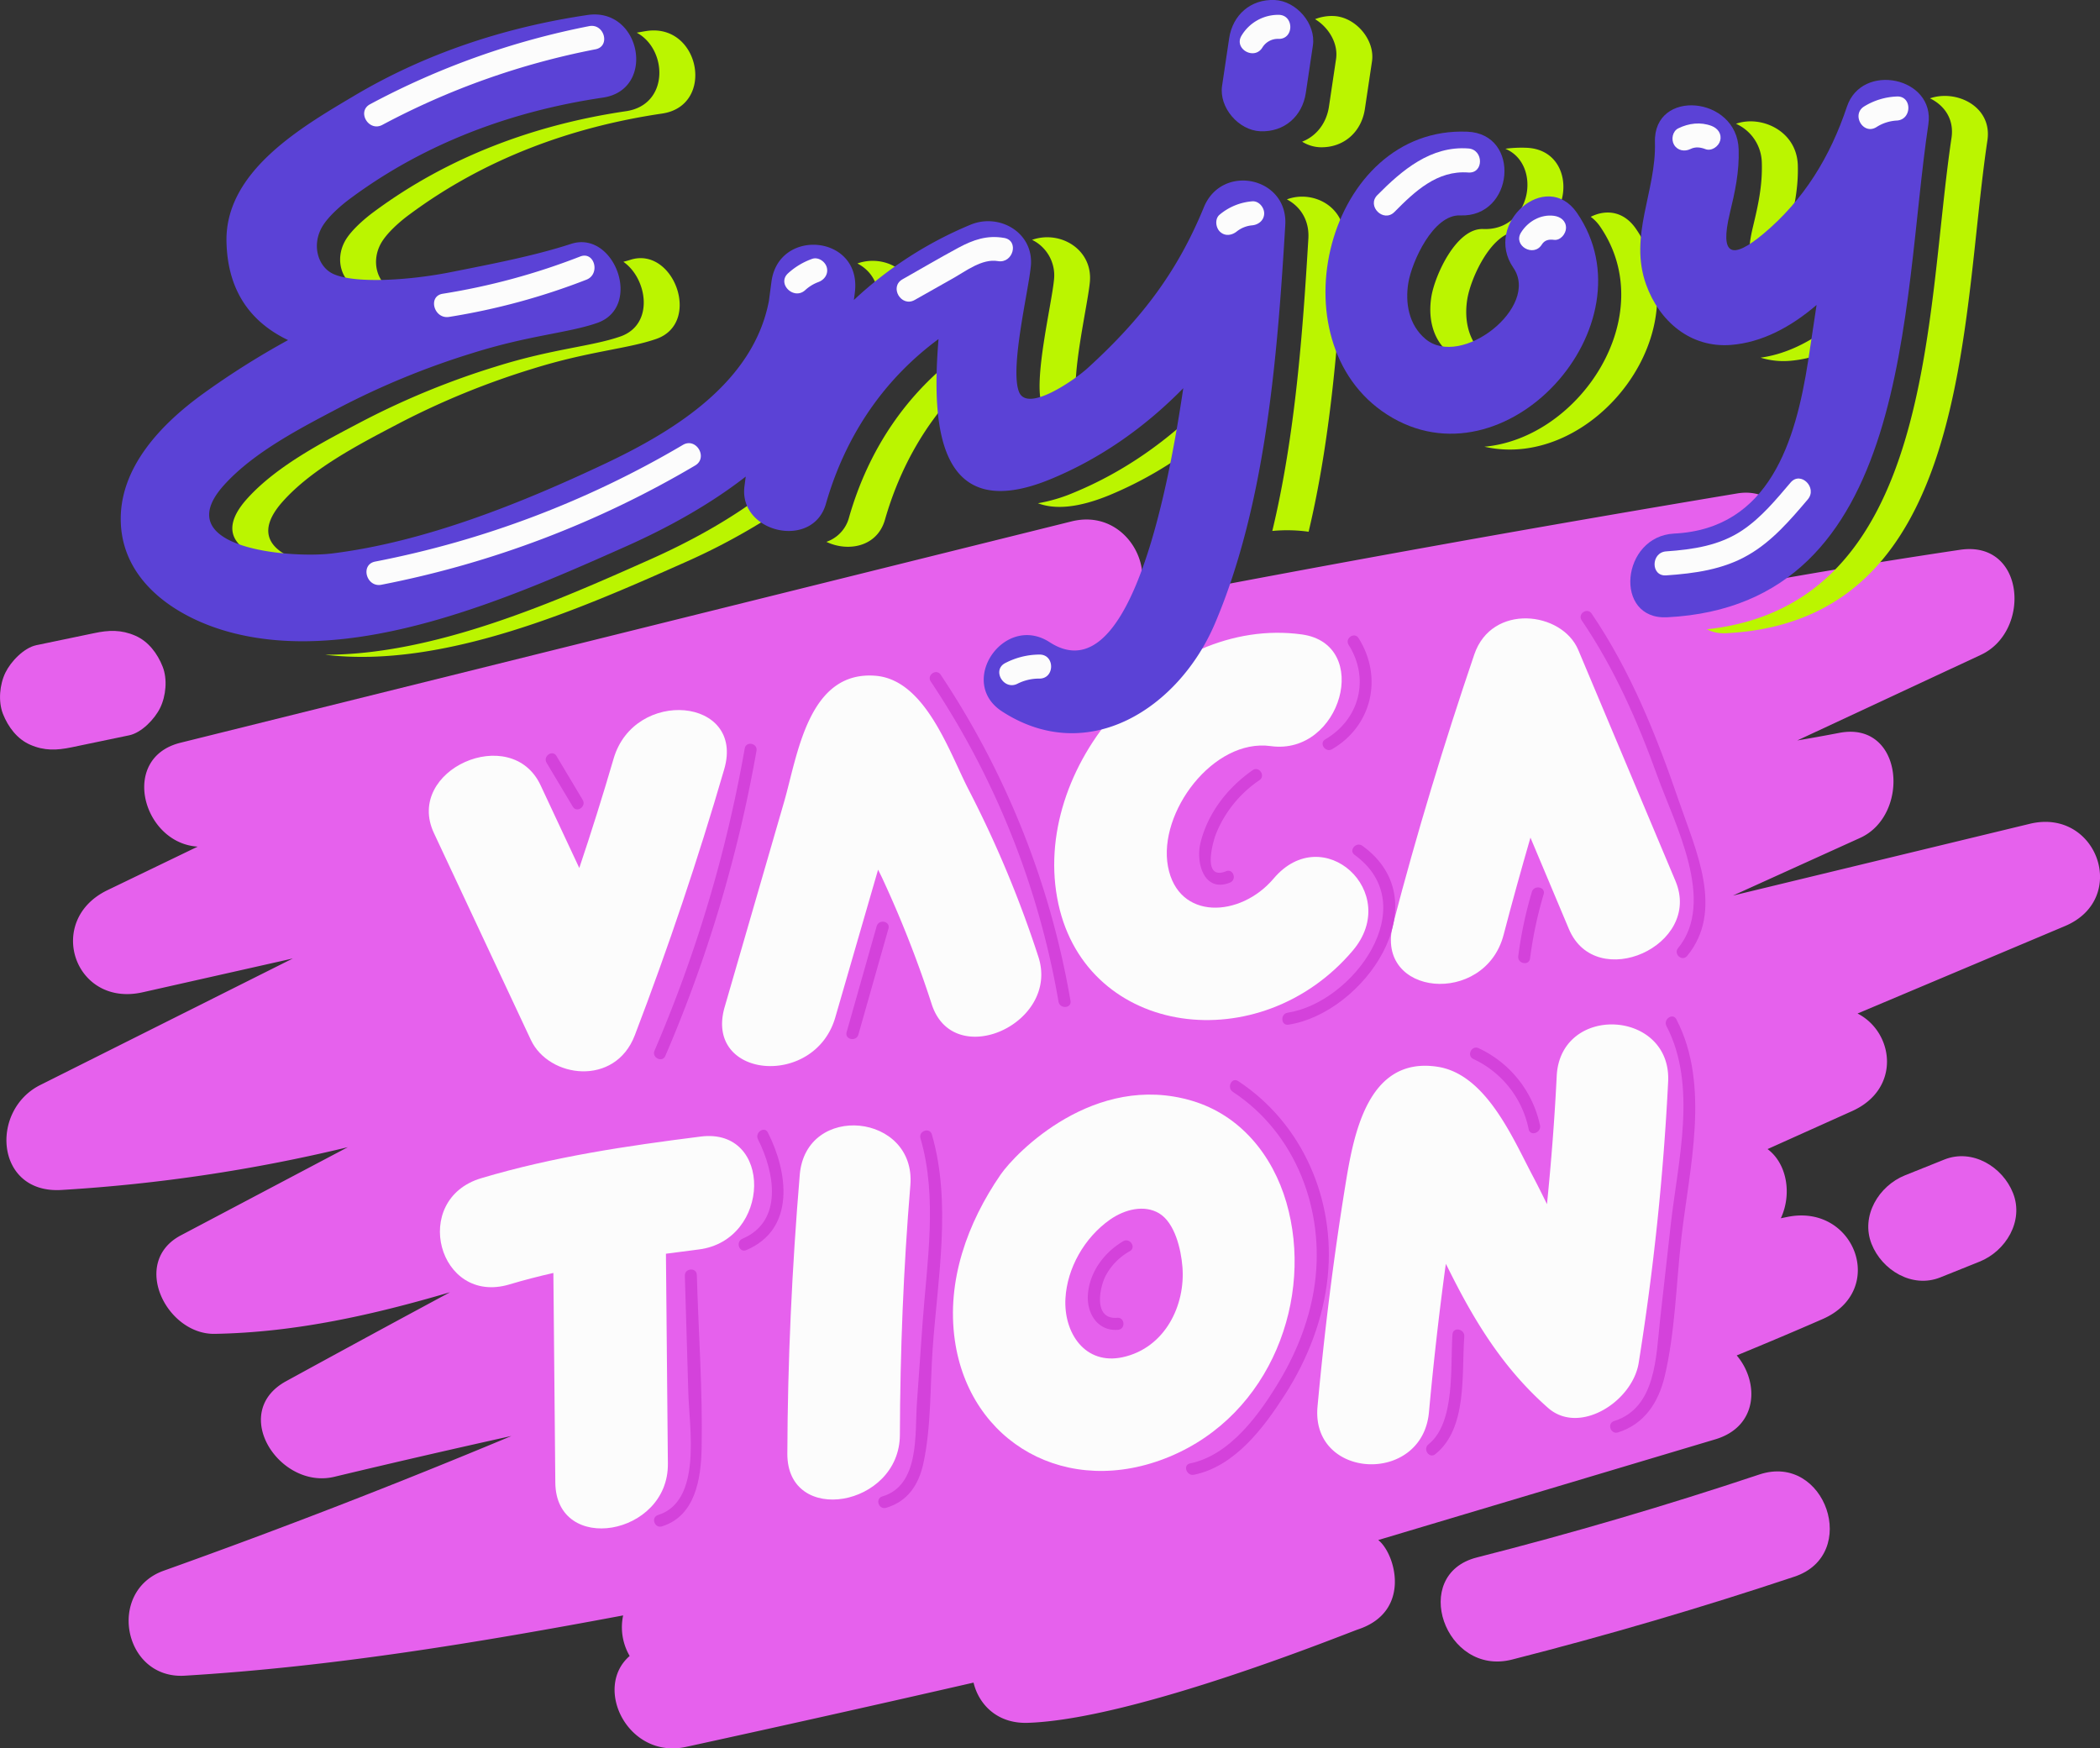 <svg xmlns="http://www.w3.org/2000/svg" width="1080" height="899.18" viewBox="0 0 1080 899.18"><rect x="0" y="0" width="1080" height="899.18" fill="#333333" stroke="none"/><g id="Layer_2" data-name="Layer 2"><g id="Summer_text01_249985296"><g id="Summer_text01_249985296-2" data-name="Summer_text01_249985296"><path d="M1043.9 423.68 891.23 460.59l65.43-29.67c26-11.78 22.4-60.4-10.78-54q-10.77 2.07-21.56 3.89l94.47-44.05c25.92-12.08 22.84-59-10.78-54q-45.28 6.75-90.37 14.64c11-17.48.63-47.77-24.2-43.63q-155 25.85-309.27 55.59c10.94-18.27-6.1-47.91-33.07-41.21L92.78 382c-31.45 7.81-19.34 51.68 8.89 53.42L55.29 457.8c-32.24 15.53-17.1 60.45 18.08 52.53l77.23-17.39L20.74 558C-5.4 571.05-2.42 614 31.53 612a840.27 840.27.0 0 0 147.33-22L93 635.34c-26 13.75-7.42 51.09 17.44 50.66 41.67-.73 81.59-9.81 121-21.4q-42.22 22.71-84.27 45.73c-29.45 16.09-3.39 55.93 24.75 49.19q45.47-10.9 91.11-21-88.46 37-178.82 69.28c-29.39 10.47-20.83 55.9 10.78 54 75.94-4.57 150.82-17 225.48-31a29.31 29.31.0 0 0 3.36 20.86c-19 16.47-.72 53.23 28.94 46.77q74-16.14 147.91-33.07c2.77 11.49 12.39 21.17 27.79 20.69 55.17-1.72 164.35-46.18 170-48.07 27.78-9.26 19.13-39.09 10.34-45.94l173.36-51.8c22.23-6.64 22.53-29.59 11-43.15 14.79-6.09 29.53-12.29 44.2-18.71 33.45-14.66 16.46-59.55-18.09-52.53l-3.42.69c5.73-12.28 3.28-28-6.83-35.57l43.49-19.55c25.32-11.38 21.56-40.55 2.79-50.18l106.75-45C1095.24 462.18 1078.49 415.32 1043.9 423.68z" fill="#e661ed"/><path d="M315.57 390.17q-8.26 28.27-17.65 56.24L278 403.83c-15.1-32.22-70.07-7.88-54.83 24.64L273 534.79c9.27 19.79 43.35 24.16 53.47-2.35q25.88-67.71 46-136.88C383.22 358.65 326.25 353.6 315.57 390.17z" fill="#fcfcfc"/><path d="M534 492a570.47 570.47.0 0 0-35.79-85.75c-10-19.31-22.24-56.69-48-58.71-34.67-2.72-40.05 41.06-47 65q-15.26 52.67-30.52 105.33c-10.7 36.94 46.27 42 56.88 5.39l20.34-70.22 1.68-5.78c.69 1.45 1.44 2.87 2.12 4.33a569.24 569.24.0 0 1 25.5 65C490.45 551.05 545.28 526.39 534 492z" fill="#fcfcfc"/><path d="M655 451.85c-17.08 20.17-49.15 21.7-54.34-6.26-5.14-27.75 23.36-65.95 52.86-61.87 36.25 5 52.29-52.41 16-57.43-71.59-9.9-140.52 68.32-125.2 138.64 14.93 68.52 103.81 80.18 151.44 23.91C721 458.93 680.45 421.72 655 451.85z" fill="#fcfcfc"/><path d="M861.68 453.11q-25-59.43-50-118.85c-8.38-19.92-44.49-24.12-53.48 2.35-15.59 45.93-29.64 92.15-41.79 138.79-9.69 37.16 47.25 42.3 56.87 5.39 4.36-16.72 9-33.38 13.81-50l19.77 47C820.75 510.78 875.66 486.34 861.68 453.11z" fill="#fcfcfc"/><path d="M360.35 584.53c-37.87 4.79-75.55 10.29-112.84 21.41-36.66 10.94-22.06 65.54 14.47 54.64 7.51-2.25 15-4.17 22.61-5.9q.51 53.91 1 107.83c.36 37.36 58.25 27.44 57.89-9.72q-.51-54-1-108 8.43-1.12 16.89-2.19C396.64 637.9 397.7 579.79 360.35 584.53z" fill="#fcfcfc"/><path d="M411.3 604.24c-4 47.92-6.23 95.71-6.38 143.39-.13 37.41 57.76 27.44 57.88-9.71.14-42.67 1.81-85.41 5.38-128.28C471.27 572.47 414.42 566.77 411.3 604.24z" fill="#fcfcfc"/><path d="M661.58 618.45c-7.11-24.46-23.74-44.93-48.52-52.31-50.22-14.94-90.74 26.7-98.54 38.07-16.91 24.64-27.81 54.37-23.48 84.95 7.49 53 57.94 81.75 110.3 60.06C654 727.43 675.73 667.21 661.58 618.45zM577.42 698c-19.35 4.22-30.5-12.46-29.47-30.32.89-15.37 9.62-31.07 22.84-40.38 7.81-5.5 17.82-7.78 25.31-3.3 8.07 4.83 11.27 18.37 12 27.49C609.74 671.41 599.08 693.26 577.42 698z" fill="#fcfcfc"/><path d="M800.59 553.44c-1.08 22-2.79 43.91-5 65.86-2.37-4.83-4.74-9.63-7.21-14.3-10.45-19.77-24.15-52.55-49.09-56.37-36.49-5.58-43.39 36.11-47.59 62.16-6.05 37.51-10.67 75.06-14.12 112.62s53.85 40.47 57.31 2.9c2.25-24.56 5-49.11 8.31-73.66.12-.9.28-1.79.4-2.68 1.88 3.79 3.78 7.57 5.73 11.31 12.57 24.09 26.58 45 46.83 62.81 16.08 14.16 43.41-3.23 46.6-23.21A1334.07 1334.07.0 0 0 857.9 556.34C859.74 519.17 802.45 516 800.59 553.44z" fill="#fcfcfc"/><path d="M299.67 411.38l-13.48-22.57c-2-3.41-7.12.09-5.09 3.49l13.48 22.57C296.62 418.28 301.71 414.79 299.67 411.38z" fill="#d442db"/><path d="M383 384.94a699.6 699.6.0 0 1-46.38 155.4c-1.56 3.64 4 6.36 5.55 2.7a706.65 706.65.0 0 0 46.88-156.89C389.74 382.23 383.69 381 383 384.94z" fill="#d442db"/><path d="M450.86 476.35q-7.73 27.25-15.46 54.52c-1.08 3.83 5 5 6.06 1.21q7.73-27.26 15.46-54.52C458 473.73 451.94 472.55 450.86 476.35z" fill="#d442db"/><path d="M483.77 347c-2.2-3.3-7.31.18-5.1 3.49a426.29 426.29.0 0 1 65.71 164.65c.66 3.88 6.83 3.52 6.16-.39A434.09 434.09.0 0 0 483.77 347z" fill="#d442db"/><path d="M644.21 396.1c-12.87 9-23.12 22.08-26.85 37.53-2.43 10.06 1.85 25.65 15.21 20.28 3.67-1.48 1.69-7.32-2-5.84-12.74 5.12-6.5-15.77-5.44-18.57a57.85 57.85.0 0 1 5.62-11 61.07 61.07.0 0 1 17-17.28C651 398.93 647.48 393.82 644.21 396.1z" fill="#d442db"/><path d="M698.69 328.17c-2.12-3.36-7.22.13-5.1 3.49 11 17.43 5.58 38.31-12 48.56-3.43 2 .06 7.08 3.49 5.09C705.68 373.31 711.33 348.23 698.69 328.17z" fill="#d442db"/><path d="M700.67 435c-3.19-2.31-7.25 2.34-4 4.68 35.84 26-.85 76-34.44 81.15-3.9.59-3.54 6.76.39 6.16C701 521.17 741.15 464.33 700.67 435z" fill="#d442db"/><path d="M787.82 458.72a208.33 208.33.0 0 0-7 33c-.51 3.92 5.54 5.15 6.06 1.21a208.3 208.3.0 0 1 7-33C795 456.11 788.94 454.94 787.82 458.72z" fill="#d442db"/><path d="M863.58 412.39c-11.59-33.88-24.85-67.11-45.05-96.86-2.23-3.28-7.34.19-5.1 3.49 16.86 24.83 28.86 52.11 39 80.26 9 24.88 30.16 64.49 10.57 88.34-2.52 3.07 2.15 7.11 4.68 4C886.9 468.27 872.05 437.15 863.58 412.39z" fill="#d442db"/><path d="M358.37 655.71c-.12-4-6.28-3.58-6.16.38L354 716.5c.52 18 7.14 55.57-15.59 62.68-3.8 1.19-1.78 7 2 5.84 17.25-5.4 20.1-24.46 20.43-40.25C361.41 715.18 359.22 685.29 358.37 655.71z" fill="#d442db"/><path d="M394.92 582.48c-1.79-3.53-6.88.0-5.1 3.49 8.36 16.45 13.36 42-8 51.11-3.64 1.54-1.66 7.39 2 5.84C409.28 632.11 405.27 602.87 394.92 582.48z" fill="#d442db"/><path d="M479.24 583.44c-1.11-3.82-6.95-1.8-5.84 2 8.92 30.66 3.27 63.91 1.05 95.23l-2.88 40.69c-1.13 16 1.6 42.54-17.84 48.26-3.81 1.13-1.79 7 2 5.84 10.95-3.22 16.69-11.68 19.1-22.64 4.16-19 3.47-40 4.83-59.32C482.22 657.64 489.46 618.58 479.24 583.44z" fill="#d442db"/><path d="M577.62 638.38c-9.75 5.75-17.25 15.78-18.12 27.32-.73 9.63 4.93 19.06 15.48 18.21 4-.32 3.57-6.49-.39-6.17-12.29 1-9.24-15.22-6-21.55a31.42 31.42.0 0 1 12.47-12.72C584.53 641.46 581 636.37 577.62 638.38z" fill="#d442db"/><path d="M636.76 556c-3.32-2.18-6 3.39-2.71 5.55 32.48 21.34 47.27 60.82 42.14 98.68-2.37 17.48-8.92 34.38-17.9 49.5-10.24 17.24-25.52 38.65-46.24 42.9-3.88.79-1.84 6.62 2 5.83 21-4.29 35.8-24.08 46.77-41.18 11.7-18.25 19.79-39 22-60.68C686.85 617.25 670.07 577.91 636.76 556z" fill="#d442db"/><path d="M747 686.17c-1.22 16.14 1.67 45.46-12.34 56.62-3.09 2.46.37 7.58 3.49 5.09 16.7-13.3 13.47-41.49 14.91-60.5C753.38 683.46 747.32 682.22 747 686.17z" fill="#d442db"/><path d="M792 578.73a56.78 56.78.0 0 0-31.56-39.64c-3.6-1.69-6.31 3.85-2.71 5.55a51 51 0 0 1 28.44 36.1C787 584.62 792.79 582.57 792 578.73z" fill="#d442db"/><path d="M862.13 524.22c-1.83-3.51-6.91.0-5.09 3.49 16 30.61 5.83 69.74 2.18 102.32l-5.49 49c-2.1 18.67-2 45-23.63 51.82-3.79 1.19-1.78 7 2 5.84 13.56-4.26 20.78-15.33 24-28.75 5.4-22.72 5.92-47.39 8.52-70.57C868.64 601.23 879.88 558.27 862.13 524.22z" fill="#d442db"/><path d="M570.66 254.62a197.84 197.84.0 0 0 46.45-27.28c1.21-7 2.32-13.91 3.34-20.75-19.41 19.84-42.34 36.11-68.27 46.79a82.38 82.38.0 0 1-18.39 5.44C542.49 262.1 554.43 261.3 570.66 254.62z" fill="#bbf500"/><path d="M451.74 155.55c-.13 1.95-.45 3.8-.66 5.71a199.5 199.5.0 0 1 17.6-14.49c-4.41-10.93-17.37-15-27.73-11.27C447.55 138.92 452.37 145.65 451.74 155.55z" fill="#bbf500"/><path d="M542.06 143.83c-1.22 12.85-10.87 52.44-6.11 64.66 2.27 5.81 10.15 3.72 18-.38-3.54-13.7 5.39-50.7 6.55-63.05 1.58-16.71-15.17-26.81-29.72-21.71A20.33 20.33.0 0 1 542.06 143.83z" fill="#bbf500"/><path d="M570.22 338.5c-6.9-4.46-13.88-4.43-19.72-1.87.41.24.83.37 1.24.64 7.52 4.87 14.36 5.31 20.59 2.43C571.63 339.31 570.93 339 570.22 338.5z" fill="#bbf500"/><path d="M394.78 256.93c.22-1.62.44-3.25.65-4.88-18.79 14.66-40.38 26.5-61.8 36-47.48 21.14-109.89 48.82-166.53 48.67 61.2 7.45 132.29-24 185-47.44A329.8 329.8.0 0 0 395.73 266 19.09 19.09.0 0 1 394.78 256.93z" fill="#bbf500"/><path d="M494.58 181.32c-28 20.6-47.78 49.37-57.93 84.78A18.12 18.12.0 0 1 425 278.67c11 5.26 26.07 2.73 30.11-11.34 7.61-26.54 20.64-49.35 38.47-67.78C493.73 193.49 494.09 187.36 494.58 181.32z" fill="#bbf500"/><path d="M672.87 122.71c-2.85 47.89-6.72 101.14-18.54 150.36a80.33 80.33.0 0 1 18.67.4c11.67-49 15.51-101.91 18.34-149.53 1.06-17.79-16.24-26.39-29.51-21.4C668.54 106.08 673.44 113 672.87 122.71z" fill="#bbf500"/><path d="M322 57.18c-46.84 6.9-91.37 23.37-129.62 51.69-5 3.68-12.13 9.84-15.07 15.33-5.07 9.44-1.58 20 5.84 23.58 5.15 2.46 14.29 3.37 24.86 3.17a28.26 28.26.0 0 1-6.38-1.94c-7.42-3.54-10.92-14.13-5.85-23.58 2.95-5.48 10-11.65 15.08-15.32 38.25-28.33 82.78-44.8 129.62-51.7 27.53-4 19.6-46.53-7.89-42.48-1.71.25-3.42.59-5.13.87C343.32 25.29 344.33 53.89 322 57.18z" fill="#bbf500"/><path d="M145.54 257.78c15.4-17.15 39.76-29.58 59.87-40.14a407.31 407.31.0 0 1 68.54-28c29.19-9.11 48.6-10.14 63.54-15.32 23.65-8.19 8.95-47.94-13.39-40.67-1.13.37-2.35.66-3.5 1 12.34 8.58 16.08 32.3-1.59 38.42-14.93 5.18-34.35 6.21-63.53 15.31a409.09 409.09.0 0 0-68.55 28c-20.1 10.56-44.47 23-59.87 40.14-25.09 27.95 18 35.64 44.12 35.68C148.09 289.12 125.89 279.67 145.54 257.78z" fill="#bbf500"/><path d="M762.81 117.78c-13.88-.58-24.82 23.78-26.64 34.58-1.75 10.45.25 21.74 8.77 28.93 5.54 4.68 13.13 5 20.65 2.63a16.72 16.72.0 0 1-2.18-1.39c-8.51-7.19-10.52-18.49-8.76-28.94 1.81-10.8 12.75-35.15 26.64-34.58a22 22 0 0 0 10.06-1.89 25 25 0 0 1 8.29-6.87C808.38 97.89 804.38 76.74 785 76a64.21 64.21.0 0 0-10.82.5C793.19 84.51 787.64 118.8 762.81 117.78z" fill="#bbf500"/><path d="M841.34 117.67c-6.42-9.33-15.63-10-23.25-6.17a20.88 20.88.0 0 1 4.77 4.94c31.54 45.82-10.41 108.89-59.44 113.3C819.38 242.52 876.79 169.19 841.34 117.67z" fill="#bbf500"/><path d="M920.57 185.57A64.34 64.34.0 0 0 943.85 179q1.14-7.59 2.3-15.16c-12.35 10.57-26.06 18.08-40.7 20.1A39.74 39.74.0 0 0 920.57 185.57z" fill="#bbf500"/><path d="M992.55 50.58c7.28 3.52 12.54 10.57 11.08 20.35-13.62 91-8.4 240-125.82 252.72a19.24 19.24.0 0 0 9.93 2c126.3-6.25 120.42-160.34 134.36-253.46C1024.71 54.77 1006.17 45.88 992.55 50.58z" fill="#bbf500"/><path d="M906.08 83.78c.35 11.74-1.87 21.68-4.59 33-5.17 21.59 1.12 23.77 16.83 10.79A63.39 63.39.0 0 1 920 118c2.71-11.32 4.93-21.26 4.59-33-.54-18-19.2-25.86-31.78-21.34A22.42 22.42.0 0 1 906.08 83.78z" fill="#bbf500"/><path d="M685.9 8.24a23.37 23.37.0 0 0-9.58 1.62c7 4.21 12 12.47 10.79 20.52L683.47 54.8C682.19 63.39 677 70 669.67 72.87a19 19 0 0 0 8.9 2.85c12.31.5 21.59-7.7 23.37-19.69l3.65-24.42C707.26 20.42 697.06 8.69 685.9 8.24z" fill="#bbf500"/><path d="M661 115.73c1.47-24.73-32.57-31.85-41.86-9.16C605.81 139 588 163.24 559.29 189.38c-6.21 5.66-30.93 23.2-35.25 12.12-4.75-12.21 4.9-51.81 6.11-64.66 1.62-17.18-16.15-27.43-31-21.28a199.4 199.4.0 0 0-60 38.72c.22-1.91.54-3.76.66-5.71 1.78-27.89-39.43-31.18-43.06-3.69l-1.31 9.88c-7.94 41.5-47.72 66.42-84.16 83.65-43.32 20.47-92.81 40.36-140.62 46.25-20.9 2.57-84.87-2.41-55.52-35.1C130.55 232.41 154.92 220 175 209.42a407.81 407.81.0 0 1 68.54-28c29.18-9.1 48.6-10.13 63.54-15.31 23.65-8.2 8.94-47.94-13.39-40.68-19.28 6.27-41.08 10.39-61.83 14.53-22.23 4.43-50 5.93-60.66.83-7.42-3.54-10.91-14.13-5.84-23.57 2.94-5.49 10.05-11.66 15.07-15.33C218.71 73.56 263.25 57.1 310.08 50.2c27.54-4.06 19.61-46.53-7.88-42.49C260 13.93 219 27.37 182.25 49.2c-27.11 16.1-66.56 38.89-65.77 75.13.57 26 13.09 41.68 31.67 50.58a416.57 416.57.0 0 0-43.43 27.38c-21.39 15.41-43.66 38.12-42.59 66.54 1.13 30.17 28 48.31 54.59 55.87 65.15 18.53 146.44-17.52 205-43.59 21.43-9.54 43-21.38 61.8-36-.21 1.63-.43 3.26-.64 4.88-3.18 24 35.07 32.85 41.86 9.17 10.16-35.42 30-64.18 57.93-84.78-3.69 45-.29 95.9 57.6 72.06 25.93-10.68 48.87-27 68.27-46.79C598 270.93 577.21 354.48 539.83 330.29 516.5 315.18 492 350.76 515.37 365.9c44.26 28.65 91-1.85 109.45-45.22C651.2 258.77 657 182.08 661 115.73z" fill="#5b42d6"/><path d="M811 109.46c-15.74-22.87-48.35 5.51-32.71 28.25 13.87 20.14-26.88 52.08-45.22 36.6-8.52-7.19-10.52-18.48-8.77-28.93 1.82-10.8 12.76-35.16 26.65-34.59 27.74 1.14 31.51-41.92 3.69-43.06-72.07-3-99.92 108-41.2 145.53C774.12 252.05 850.6 167.06 811 109.46z" fill="#5b42d6"/><path d="M991.72 64c3.65-24.34-34.17-32.18-41.86-9.16-8.59 25.68-22.12 48-43.1 65.51-16 13.32-22.39 11.25-17.17-10.51 2.71-11.31 4.93-21.25 4.58-33-.81-27.52-43.88-31.45-43.06-3.7.75 25.27-13.6 48-4.52 73.26 6.79 18.88 22.81 32.61 43.59 31 15.91-1.24 30.77-9.16 44.06-20.55-1.45 9.63-2.87 19.26-4.36 28.87-6.37 40.89-19.75 86.26-68.83 88.69-27.4 1.35-31.38 44.43-3.69 43.06C983.66 311.17 977.77 157.08 991.72 64z" fill="#5b42d6"/><path d="M655.52.0c-12.32-.5-21.59 7.71-23.38 19.69L628.5 44.13c-1.67 11.19 8.53 22.92 19.68 23.38 12.32.49 21.59-7.71 23.38-19.69L675.2 23.4C676.87 12.21 666.67.47 655.52.0z" fill="#5b42d6"/><path d="M303 13.44A402 402 0 0 0 190.34 53.6c-7 3.74-.73 14.37 6.29 10.63A389.85 389.85.0 0 1 306.27 25.35C314.07 23.83 310.8 11.92 303 13.44z" fill="#fcfcfc"/><path d="M298.35 131.93a341.5 341.5.0 0 1-70.65 19.14c-7.83 1.25-4.54 13.15 3.24 11.92a342.49 342.49.0 0 0 70.65-19.15C308.91 141 305.76 129 298.35 131.93z" fill="#fcfcfc"/><path d="M351.19 228.82a497.78 497.78.0 0 1-158.25 60c-7.8 1.53-4.53 13.44 3.23 11.91a508.49 508.49.0 0 0 161.3-61.31C364.31 235.42 358.06 224.77 351.19 228.82z" fill="#fcfcfc"/><path d="M425.2 137.49c-.82-3-4.42-5.49-7.57-4.34a36.41 36.41.0 0 0-12.34 7.41c-5.87 5.36 2.94 14 8.81 8.66a20.51 20.51.0 0 1 6.76-4.15C424 143.92 426.13 140.91 425.2 137.49z" fill="#fcfcfc"/><path d="M516.45 122.37c-8.79-1.54-15.89.92-23.64 5.09-9.66 5.21-19.13 10.79-28.68 16.19-6.92 3.91-.65 14.55 6.28 10.63l19.74-11.15c6.65-3.76 15-10.25 23.08-8.84C521 135.65 524.28 123.74 516.45 122.37z" fill="#fcfcfc"/><path d="M644 103.54a29.68 29.68.0 0 0-16.72 6.83c-2.59 2.1-2.12 6.58.07 8.73 2.6 2.55 6.13 2 8.73-.08a14.86 14.86.0 0 1 7.87-3.13c3.31-.3 6.18-2.61 6.2-6.15C650.16 106.64 647.34 103.24 644 103.54z" fill="#fcfcfc"/><path d="M657.65 7.63A22 22 0 0 0 638.52 18.3c-4.16 6.79 6.56 12.91 10.71 6.14A9.29 9.29.0 0 1 657.6 20C665.56 20.1 665.59 7.76 657.65 7.63z" fill="#fcfcfc"/><path d="M534.63 336.64A38.43 38.43.0 0 0 517 341c-7.06 3.63-.77 14.26 6.29 10.63A24.48 24.48.0 0 1 534.58 349C542.54 349 542.58 336.62 534.63 336.64z" fill="#fcfcfc"/><path d="M755.23 76.36c-19.35-1.46-34.11 11.08-46.9 24-5.58 5.65 3.2 14.32 8.81 8.66 10.53-10.64 22-21.51 38-20.3C763.12 89.31 763.12 77 755.23 76.36z" fill="#fcfcfc"/><path d="M799.23 111c-6.86-.92-13.45 2.87-17 8.61-4.19 6.77 6.54 12.89 10.71 6.14 1.43-2.31 3.7-2.74 6.24-2.4 3.31.45 6.19-3.12 6.2-6.15C805.39 113.53 802.55 111.47 799.23 111z" fill="#fcfcfc"/><path d="M880.3 64.78c-5.72-2.18-11.76-1.44-17.17 1.22-3 1.47-3.78 5.75-2.18 8.46 1.81 3.05 5.46 3.64 8.46 2.17 2.54-1.25 5.11-.9 7.67.07 3.12 1.19 6.76-1.36 7.57-4.35C885.6 68.86 883.43 66 880.3 64.78z" fill="#fcfcfc"/><path d="M975.52 49.63a34.52 34.52.0 0 0-16.84 5.13C952 58.94 958.19 69.6 965 65.39A21.39 21.39.0 0 1 975.47 62C983.39 61.6 983.46 49.25 975.52 49.63z" fill="#fcfcfc"/><path d="M920.88 248.16c-7.48 8.79-15.06 18-24.71 24.5-11.76 7.95-25.44 9.94-39.29 10.91-7.89.55-8 12.91.0 12.35 14.64-1 29.3-3 42.22-10.48 12.22-7 21.62-18 30.64-28.62C934.81 250.81 926.05 242.09 920.88 248.16z" fill="#fcfcfc"/><path d="M1035.26 613.57c-5.31-13.44-20.86-23-35.31-17.22l-20.21 8.1c-13.47 5.39-22.93 20.86-17.22 35.3 5.31 13.44 20.86 23 35.31 17.23l20.21-8.11C1031.51 643.48 1041 628 1035.26 613.57z" fill="#e661ed"/><path d="M83.65 342.86c-2.64-6.69-7.3-13-14.08-15.93C62.35 323.79 56 324 48.35 325.64l-29.63 6.17c-6.45 1.34-13.17 8.45-15.92 14.09C-.19 352-1 360.68 1.5 367.12c2.65 6.69 7.3 13 14.09 15.92 7.22 3.15 13.58 2.89 21.22 1.3l29.62-6.17c6.46-1.35 13.18-8.46 15.92-14.09C85.34 358 86.2 349.3 83.65 342.86z" fill="#e661ed"/><path d="M904.8 758.33q-71.89 24-145.3 42.67c-34.64 8.83-16.37 61.31 18.09 52.52q73.44-18.71 145.3-42.66C956.82 799.56 938.76 747 904.8 758.33z" fill="#e661ed"/></g></g></g></svg>